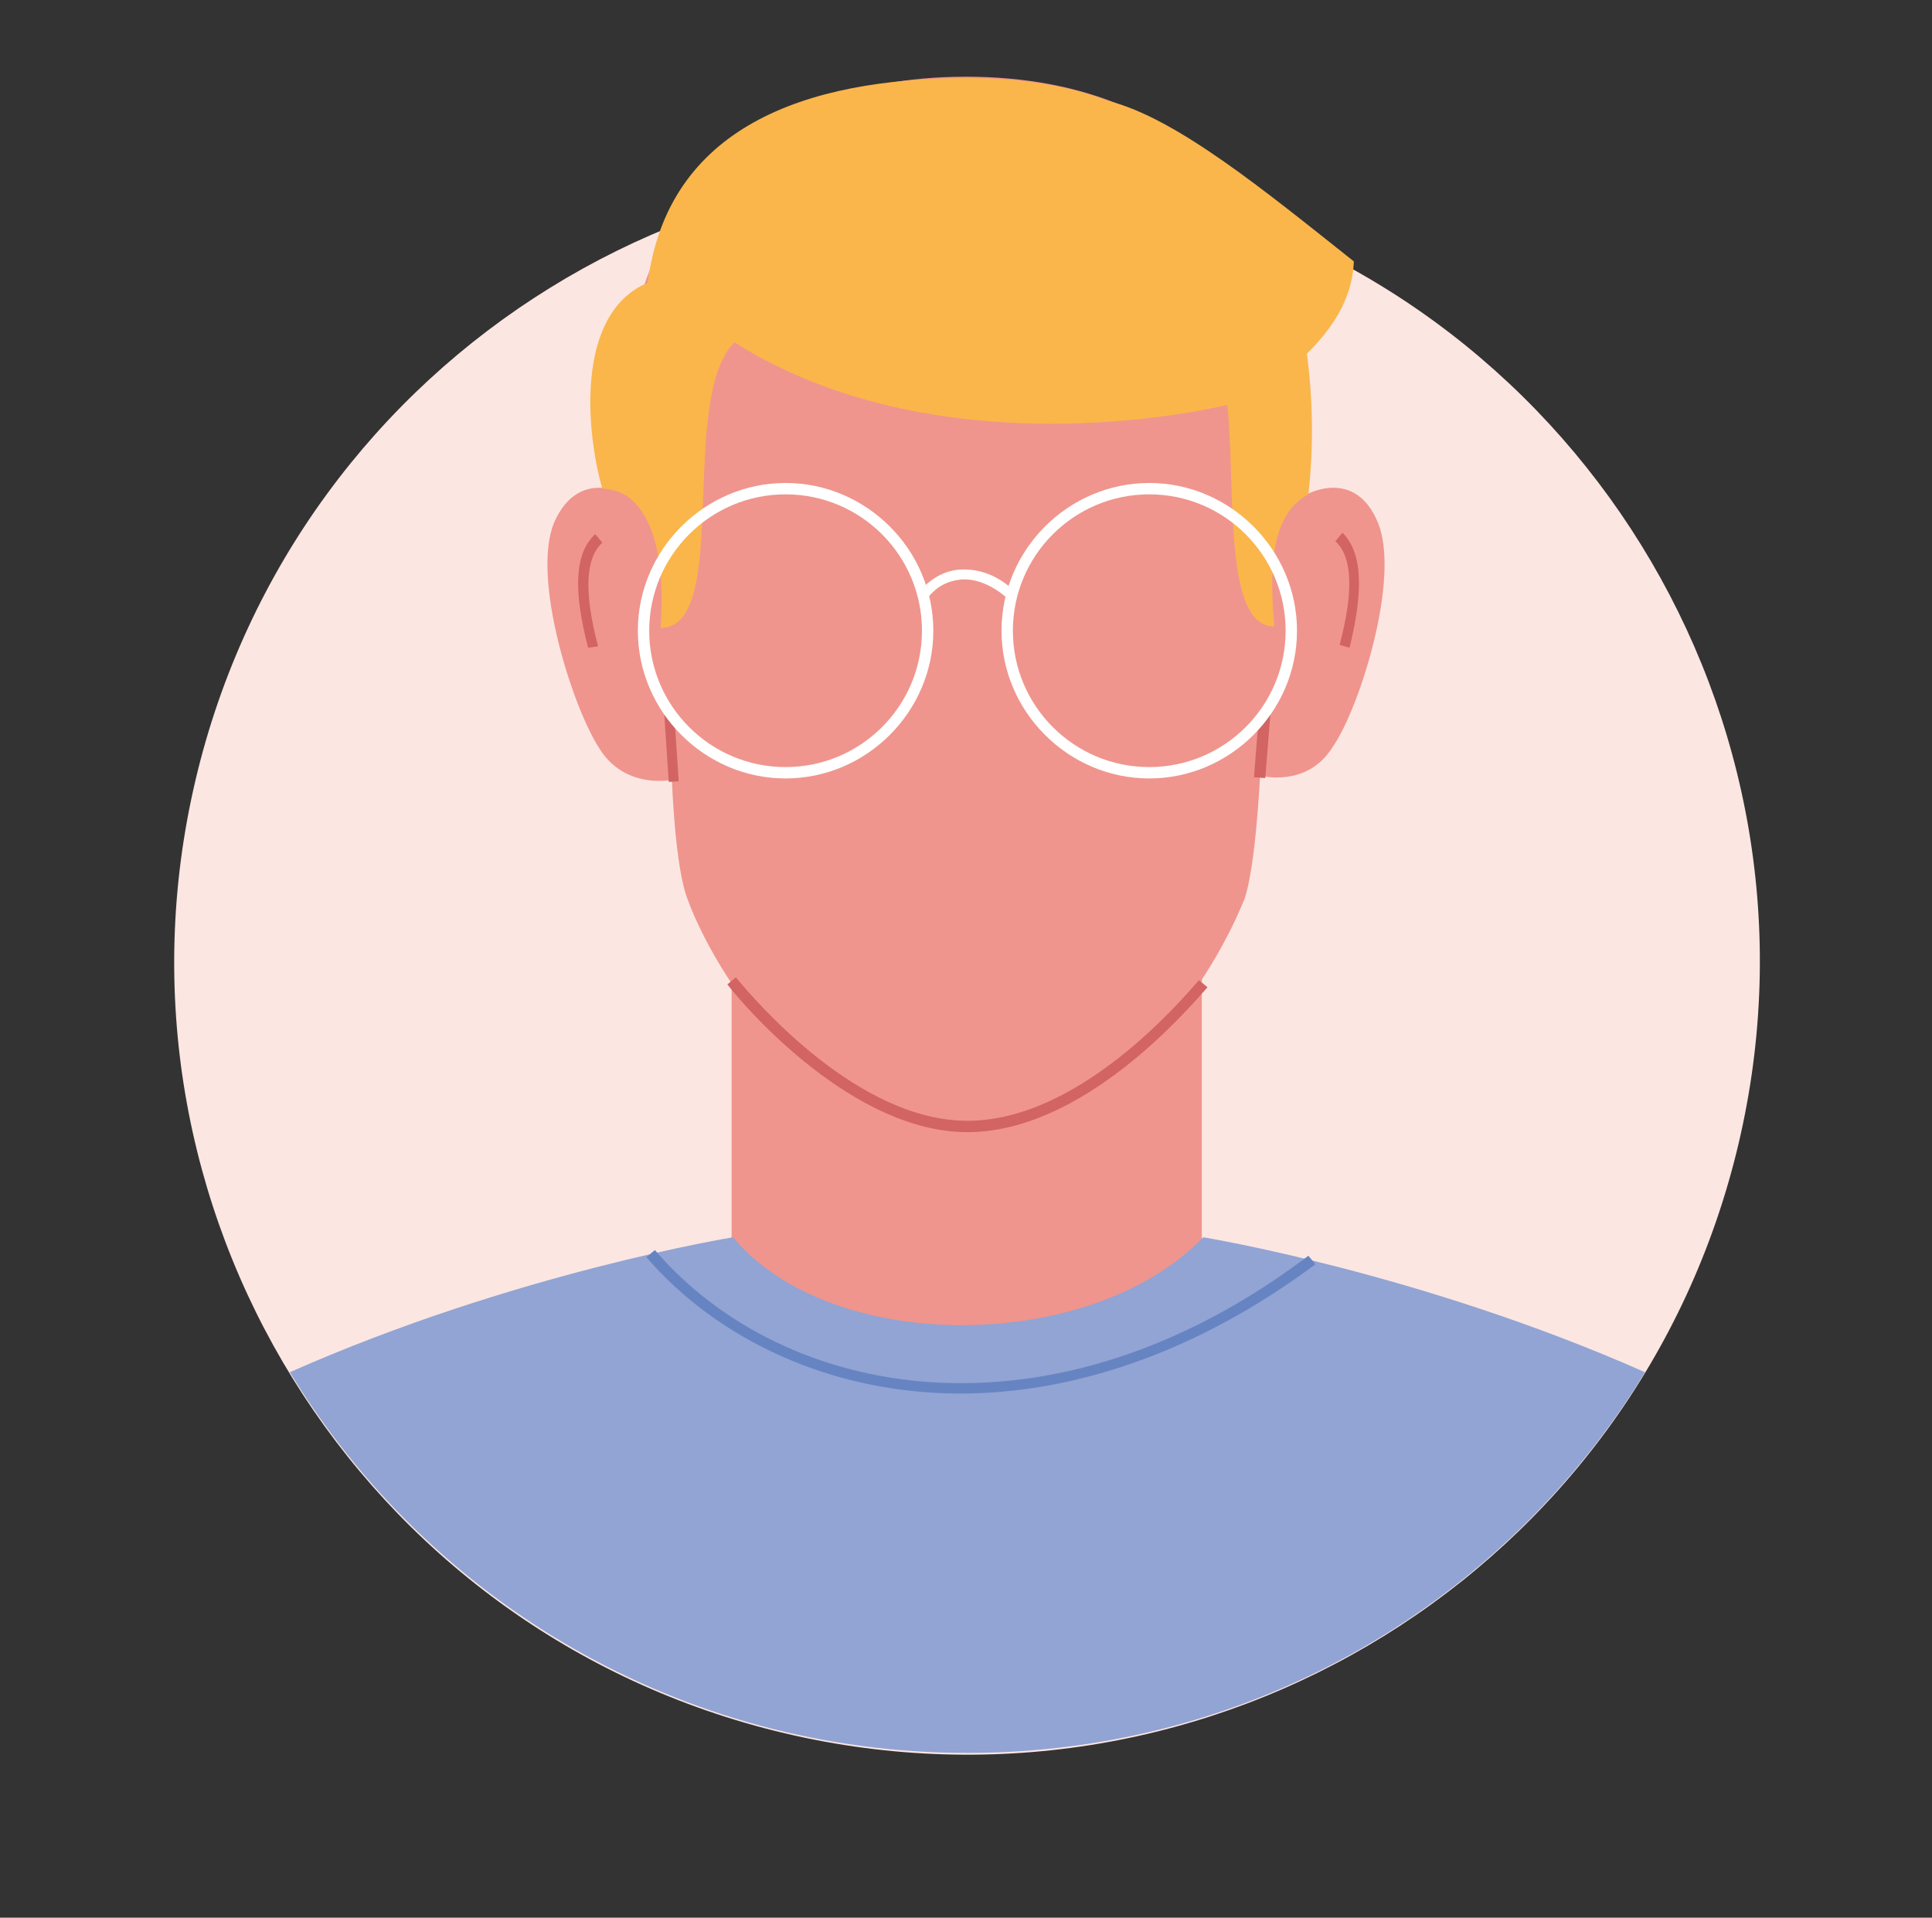 <svg width="136" height="135" viewBox="0 0 136 135" fill="none" xmlns="http://www.w3.org/2000/svg">
<rect x="0" y="0" width="136" height="135" fill="#333333" stroke="none"/>
<path d="M122.377 80.537C129.459 50.545 110.887 20.491 80.895 13.409C50.904 6.328 20.85 24.9 13.768 54.891C6.686 84.883 25.258 114.937 55.25 122.019C85.241 129.1 115.295 110.529 122.377 80.537Z" fill="#FCE6E2"/>
<path d="M84.6 60.2H51.5V93.6H84.6V60.2Z" fill="#EF958D"/>
<path d="M97 36.8C95.4 32.9 92 34.8 92 34.8C93.9 17.1 84.9 5.4 68 5.4C51.1 5.4 42.1 17.1 44 34.8C44 34.8 40.7 32.9 39 36.8C37.4 40.7 40.3 49.8 42.2 52.7C44 55.6 47.3 54.9 47.3 54.9C47.3 54.9 47.5 61 48.4 63.3C49.2 65.6 55.2 79.2 68 79.2C80.8 79.2 86.7 65.5 87.6 63.3C88.4 61 88.7 54.6 88.7 54.6C88.7 54.6 92 55.5 93.8 52.6C95.7 49.9 98.6 40.7 97 36.8Z" fill="#EF958D"/>
<path d="M68.1 79.7C60.1 79.7 52.6 71.1 51.2 69.3L51.8 68.8C53.2 70.5 60.4 78.9 68.1 78.9C75.9 78.9 83 70.6 84.4 69L85 69.5C83.5 71.2 76.2 79.7 68.1 79.7Z" fill="#D36464"/>
<path d="M47.464 50.311L46.765 50.358L47.078 55.047L47.776 55.001L47.464 50.311Z" fill="#D36464"/>
<path d="M88.627 50.227L88.27 54.712L89.067 54.776L89.425 50.29L88.627 50.227Z" fill="#D36464"/>
<path d="M41.4 45.6C40.3 41.4 40.5 38.9 41.9 37.6L42.4 38.2C41.2 39.3 41.1 41.7 42.1 45.5L41.4 45.6Z" fill="#D36464"/>
<path d="M95 45.6L94.3 45.4C95.3 41.6 95.2 39.2 94 38.1L94.5 37.5C95.9 38.9 96 41.5 95 45.6Z" fill="#D36464"/>
<path d="M95.3 18.4C89 13.4 82.8 8.3 78 7.1C75.1 6 71.8 5.5 68.1 5.5C56.6 5.5 47 9 45.6 19.9C40.4 22.1 41.3 30.6 42.4 34.4C42.4 34.4 43.3 34.4 44.1 34.9C46.3 36.4 46.8 40.3 46.5 44.2C51.5 44.2 47.7 28.1 51.7 24.1C66.6 33.5 86.4 28.5 86.4 28.5C87 34.6 86.1 44.1 89.7 44.1C89.4 40.4 89.3 36.3 92.1 34.8C92.5 31.3 92.4 28 92 24.9C93.6 23.3 95.2 21.2 95.3 18.4Z" fill="#FAB64B"/>
<path d="M55.3 54.8C49.6 54.8 44.9 50.1 44.9 44.4C44.9 38.7 49.6 34 55.3 34C61 34 65.7 38.7 65.7 44.4C65.7 50.1 61 54.8 55.3 54.8ZM55.3 34.8C50 34.8 45.7 39.1 45.7 44.4C45.7 49.7 50 54 55.3 54C60.6 54 64.9 49.7 64.9 44.4C64.9 39.1 60.6 34.8 55.3 34.8Z" fill="white"/>
<path d="M80.9 54.8C75.2 54.8 70.5 50.1 70.5 44.4C70.5 38.7 75.2 34 80.9 34C86.6 34 91.3 38.7 91.3 44.4C91.3 50.1 86.6 54.8 80.9 54.8ZM80.9 34.8C75.6 34.8 71.3 39.1 71.3 44.4C71.3 49.7 75.6 54 80.9 54C86.2 54 90.5 49.7 90.5 44.4C90.5 39.1 86.2 34.8 80.9 34.8Z" fill="white"/>
<path d="M71 42.2C69.9 41.2 68.7 40.7 67.6 40.8C66.7 40.9 65.9 41.3 65.3 42.1L64.7 41.7C65.4 40.8 66.4 40.2 67.5 40.1C68.9 40 70.3 40.5 71.5 41.7L71 42.2Z" fill="white"/>
<path d="M115.8 96.6C100 89.6 84.7 87.1 84.7 87.1C76.8 95.3 58.5 95.4 51.6 87.1C51.6 87.1 36.2 89.6 20.4 96.6C30.2 112.7 47.9 123.4 68.1 123.4C88.3 123.4 106 112.7 115.8 96.6Z" fill="#91A4D4"/>
<path d="M67.6 98.1C58.5 98.1 50.5 94.3 45.5 88.5L46.1 88C55.2 98.6 74 102.1 92.1 88.4L92.6 89C84 95.4 75.3 98.1 67.6 98.1Z" fill="#6784C2"/>
</svg>

